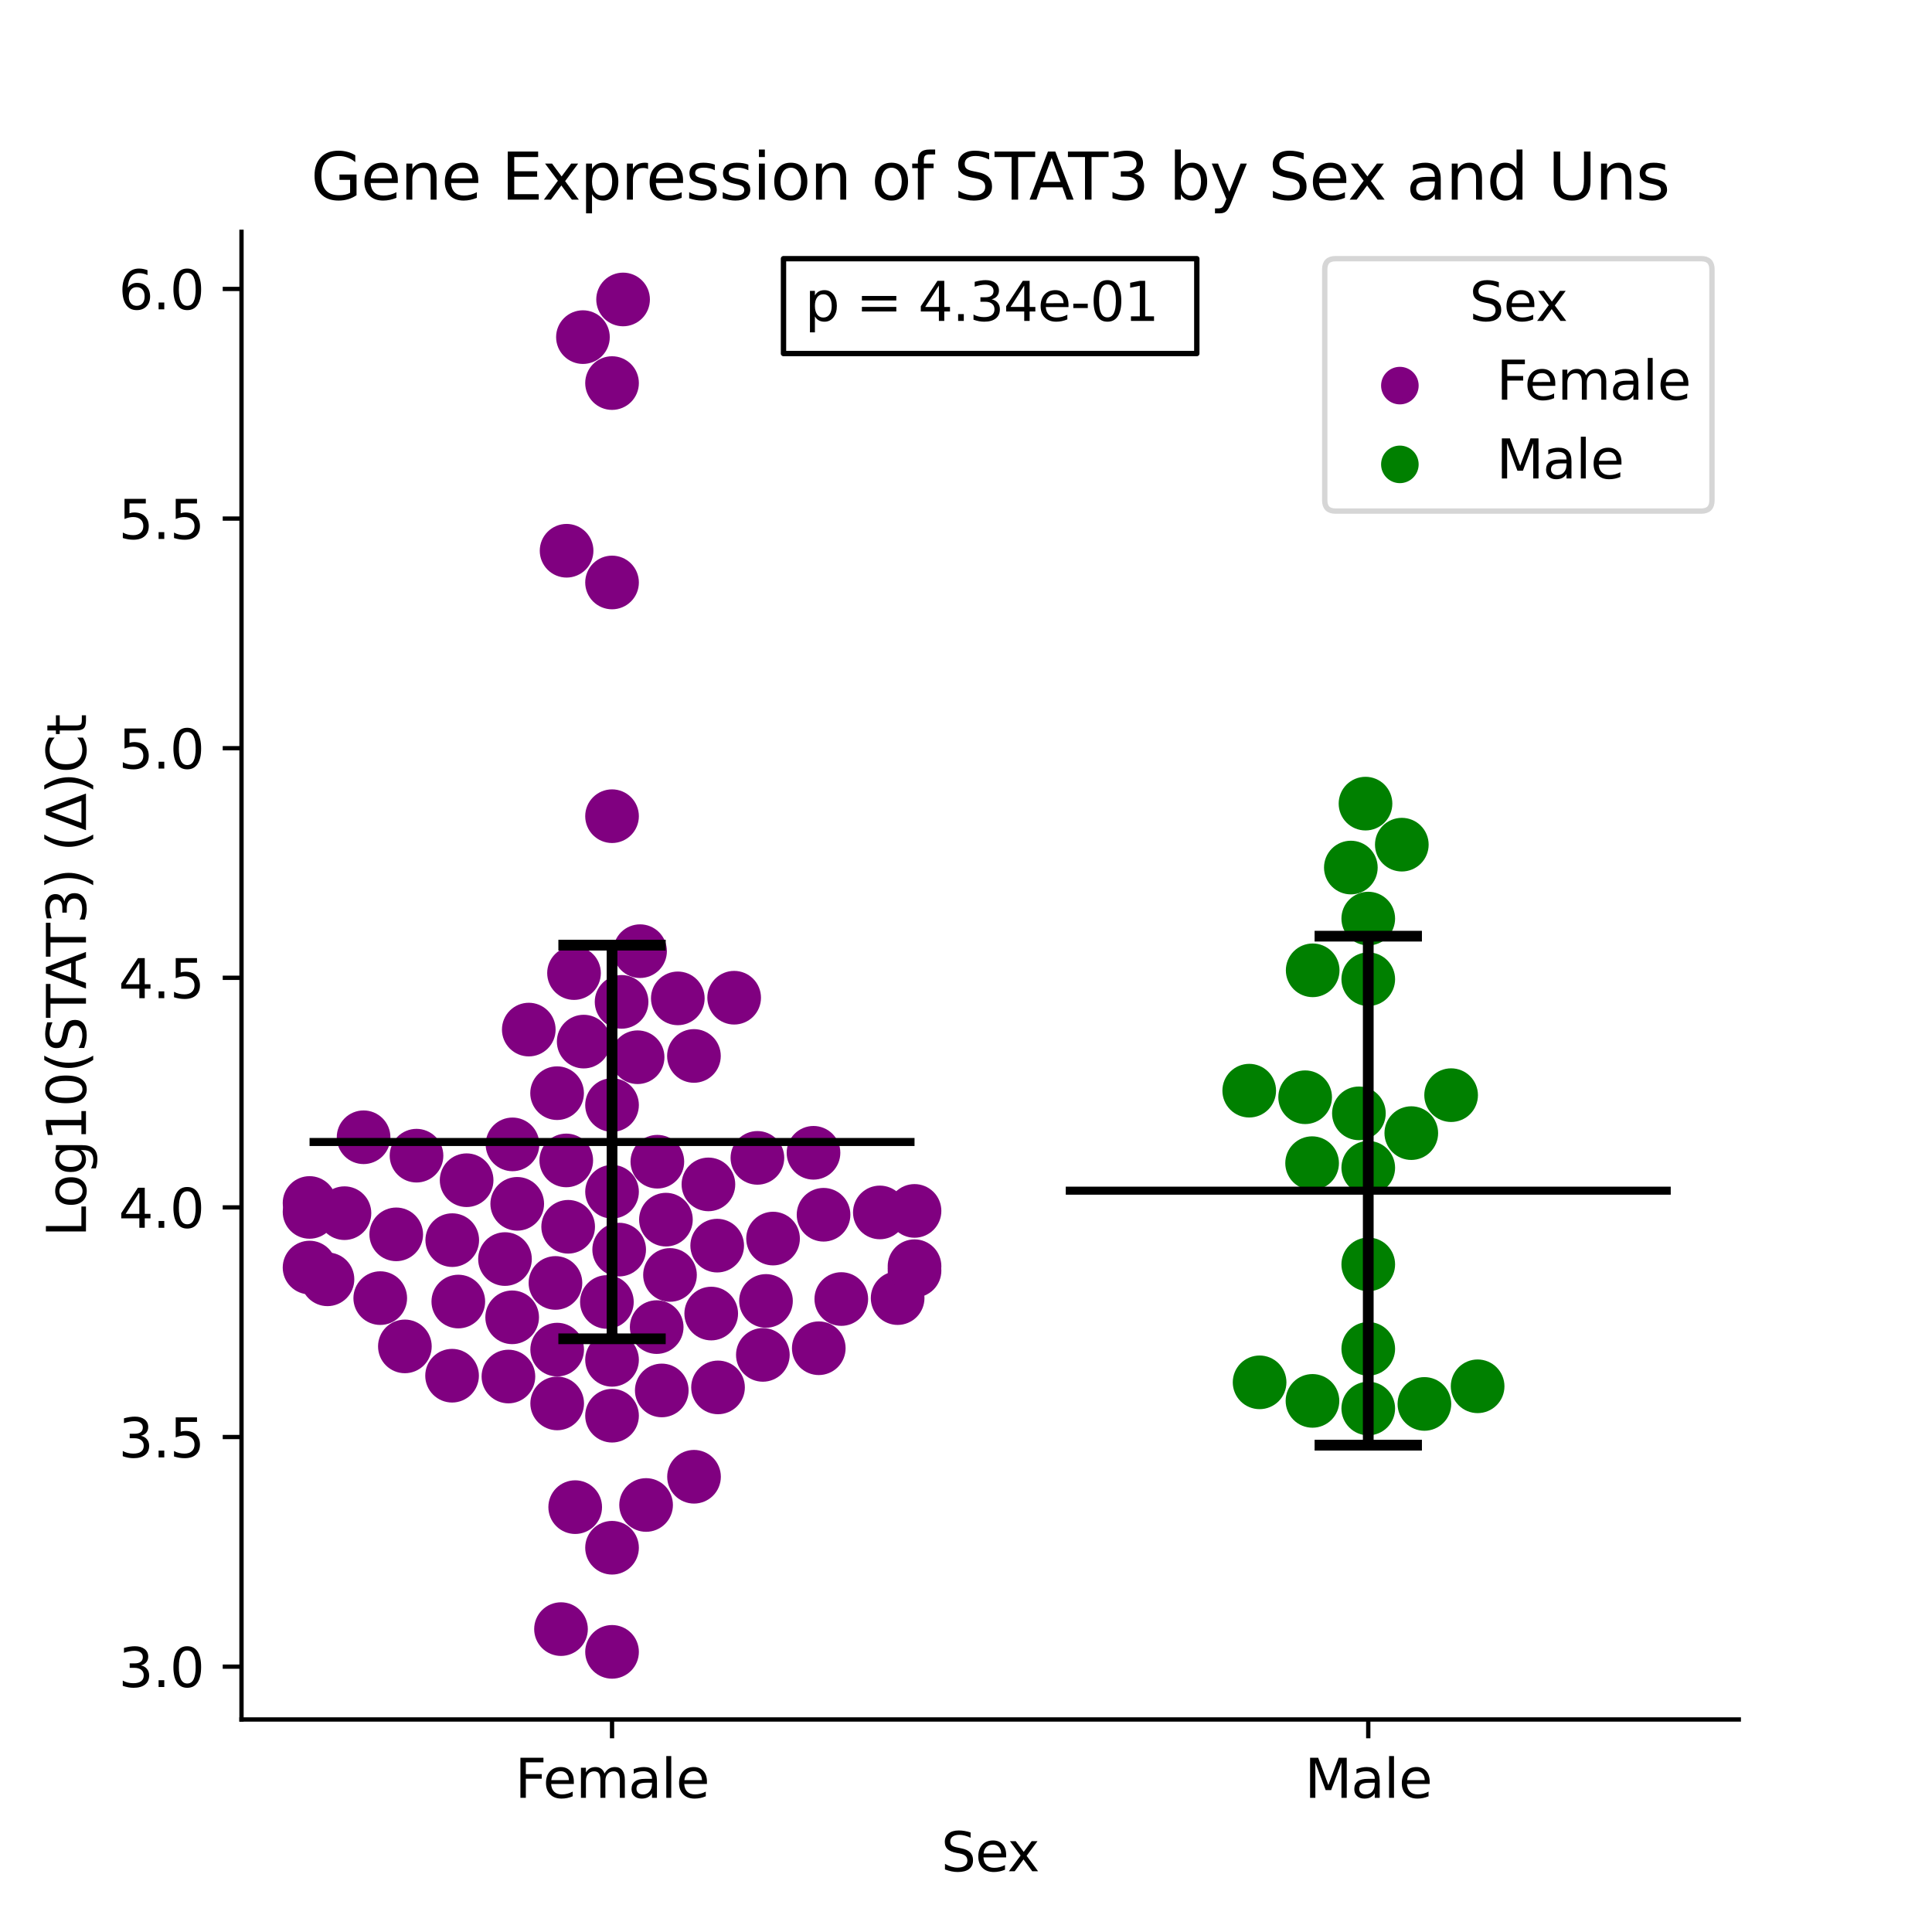 <?xml version="1.0" encoding="utf-8" standalone="no"?>
<!DOCTYPE svg PUBLIC "-//W3C//DTD SVG 1.1//EN"
  "http://www.w3.org/Graphics/SVG/1.1/DTD/svg11.dtd">
<svg xmlns:xlink="http://www.w3.org/1999/xlink" width="360pt" height="360pt" viewBox="0 0 360 360" xmlns="http://www.w3.org/2000/svg" version="1.1">
 <defs>
  <style type="text/css">*{stroke-linejoin: round; stroke-linecap: butt}</style>
 </defs>
 <g id="figure_1">
  <g id="patch_1">
   <path d="M 0 360 
L 360 360 
L 360 0 
L 0 0 
z
" style="fill: #ffffff"/>
  </g>
  <g id="axes_1">
   <g id="patch_2">
    <path d="M 45 320.4 
L 324 320.4 
L 324 43.2 
L 45 43.2 
z
" style="fill: #ffffff"/>
   </g>
   <g id="PathCollection_1">
    <defs>
     <path id="C0_0_59461ddc37" d="M 0 5 
C 1.326 5 2.598 4.473 3.536 3.536 
C 4.473 2.598 5 1.326 5 -0 
C 5 -1.326 4.473 -2.598 3.536 -3.536 
C 2.598 -4.473 1.326 -5 0 -5 
C -1.326 -5 -2.598 -4.473 -3.536 -3.536 
C -4.473 -2.598 -5 -1.326 -5 0 
C -5 1.326 -4.473 2.598 -3.536 3.536 
C -2.598 4.473 -1.326 5 0 5 
z
"/>
    </defs>
    <g clip-path="url(#pdfc7a6f255)">
     <use xlink:href="#C0_0_59461ddc37" x="104.535" y="303.562" style="fill: #800080"/>
    </g>
    <g clip-path="url(#pdfc7a6f255)">
     <use xlink:href="#C0_0_59461ddc37" x="103.5" y="239.058" style="fill: #800080"/>
    </g>
    <g clip-path="url(#pdfc7a6f255)">
     <use xlink:href="#C0_0_59461ddc37" x="115.373" y="232.845" style="fill: #800080"/>
    </g>
    <g clip-path="url(#pdfc7a6f255)">
     <use xlink:href="#C0_0_59461ddc37" x="57.682" y="224.159" style="fill: #800080"/>
    </g>
    <g clip-path="url(#pdfc7a6f255)">
     <use xlink:href="#C0_0_59461ddc37" x="114.045" y="307.8" style="fill: #800080"/>
    </g>
    <g clip-path="url(#pdfc7a6f255)">
     <use xlink:href="#C0_0_59461ddc37" x="152.566" y="251.224" style="fill: #800080"/>
    </g>
    <g clip-path="url(#pdfc7a6f255)">
     <use xlink:href="#C0_0_59461ddc37" x="124.844" y="237.568" style="fill: #800080"/>
    </g>
    <g clip-path="url(#pdfc7a6f255)">
     <use xlink:href="#C0_0_59461ddc37" x="141.131" y="215.753" style="fill: #800080"/>
    </g>
    <g clip-path="url(#pdfc7a6f255)">
     <use xlink:href="#C0_0_59461ddc37" x="114.045" y="288.399" style="fill: #800080"/>
    </g>
    <g clip-path="url(#pdfc7a6f255)">
     <use xlink:href="#C0_0_59461ddc37" x="95.435" y="245.462" style="fill: #800080"/>
    </g>
    <g clip-path="url(#pdfc7a6f255)">
     <use xlink:href="#C0_0_59461ddc37" x="163.947" y="225.919" style="fill: #800080"/>
    </g>
    <g clip-path="url(#pdfc7a6f255)">
     <use xlink:href="#C0_0_59461ddc37" x="167.261" y="241.884" style="fill: #800080"/>
    </g>
    <g clip-path="url(#pdfc7a6f255)">
     <use xlink:href="#C0_0_59461ddc37" x="129.321" y="275.172" style="fill: #800080"/>
    </g>
    <g clip-path="url(#pdfc7a6f255)">
     <use xlink:href="#C0_0_59461ddc37" x="132.003" y="220.696" style="fill: #800080"/>
    </g>
    <g clip-path="url(#pdfc7a6f255)">
     <use xlink:href="#C0_0_59461ddc37" x="57.682" y="236.191" style="fill: #800080"/>
    </g>
    <g clip-path="url(#pdfc7a6f255)">
     <use xlink:href="#C0_0_59461ddc37" x="94.737" y="256.497" style="fill: #800080"/>
    </g>
    <g clip-path="url(#pdfc7a6f255)">
     <use xlink:href="#C0_0_59461ddc37" x="105.576" y="102.625" style="fill: #800080"/>
    </g>
    <g clip-path="url(#pdfc7a6f255)">
     <use xlink:href="#C0_0_59461ddc37" x="108.622" y="62.818" style="fill: #800080"/>
    </g>
    <g clip-path="url(#pdfc7a6f255)">
     <use xlink:href="#C0_0_59461ddc37" x="75.443" y="250.881" style="fill: #800080"/>
    </g>
    <g clip-path="url(#pdfc7a6f255)">
     <use xlink:href="#C0_0_59461ddc37" x="133.639" y="232.106" style="fill: #800080"/>
    </g>
    <g clip-path="url(#pdfc7a6f255)">
     <use xlink:href="#C0_0_59461ddc37" x="113.086" y="242.605" style="fill: #800080"/>
    </g>
    <g clip-path="url(#pdfc7a6f255)">
     <use xlink:href="#C0_0_59461ddc37" x="84.238" y="256.343" style="fill: #800080"/>
    </g>
    <g clip-path="url(#pdfc7a6f255)">
     <use xlink:href="#C0_0_59461ddc37" x="67.749" y="211.912" style="fill: #800080"/>
    </g>
    <g clip-path="url(#pdfc7a6f255)">
     <use xlink:href="#C0_0_59461ddc37" x="132.525" y="244.762" style="fill: #800080"/>
    </g>
    <g clip-path="url(#pdfc7a6f255)">
     <use xlink:href="#C0_0_59461ddc37" x="122.365" y="247.285" style="fill: #800080"/>
    </g>
    <g clip-path="url(#pdfc7a6f255)">
     <use xlink:href="#C0_0_59461ddc37" x="142.147" y="252.463" style="fill: #800080"/>
    </g>
    <g clip-path="url(#pdfc7a6f255)">
     <use xlink:href="#C0_0_59461ddc37" x="95.495" y="213.238" style="fill: #800080"/>
    </g>
    <g clip-path="url(#pdfc7a6f255)">
     <use xlink:href="#C0_0_59461ddc37" x="85.399" y="242.524" style="fill: #800080"/>
    </g>
    <g clip-path="url(#pdfc7a6f255)">
     <use xlink:href="#C0_0_59461ddc37" x="116.102" y="55.8" style="fill: #800080"/>
    </g>
    <g clip-path="url(#pdfc7a6f255)">
     <use xlink:href="#C0_0_59461ddc37" x="124.086" y="227.263" style="fill: #800080"/>
    </g>
    <g clip-path="url(#pdfc7a6f255)">
     <use xlink:href="#C0_0_59461ddc37" x="114.045" y="152.086" style="fill: #800080"/>
    </g>
    <g clip-path="url(#pdfc7a6f255)">
     <use xlink:href="#C0_0_59461ddc37" x="114.045" y="108.536" style="fill: #800080"/>
    </g>
    <g clip-path="url(#pdfc7a6f255)">
     <use xlink:href="#C0_0_59461ddc37" x="170.409" y="225.636" style="fill: #800080"/>
    </g>
    <g clip-path="url(#pdfc7a6f255)">
     <use xlink:href="#C0_0_59461ddc37" x="114.045" y="263.794" style="fill: #800080"/>
    </g>
    <g clip-path="url(#pdfc7a6f255)">
     <use xlink:href="#C0_0_59461ddc37" x="84.271" y="231.082" style="fill: #800080"/>
    </g>
    <g clip-path="url(#pdfc7a6f255)">
     <use xlink:href="#C0_0_59461ddc37" x="114.045" y="71.381" style="fill: #800080"/>
    </g>
    <g clip-path="url(#pdfc7a6f255)">
     <use xlink:href="#C0_0_59461ddc37" x="105.515" y="216.229" style="fill: #800080"/>
    </g>
    <g clip-path="url(#pdfc7a6f255)">
     <use xlink:href="#C0_0_59461ddc37" x="118.809" y="196.999" style="fill: #800080"/>
    </g>
    <g clip-path="url(#pdfc7a6f255)">
     <use xlink:href="#C0_0_59461ddc37" x="120.39" y="280.431" style="fill: #800080"/>
    </g>
    <g clip-path="url(#pdfc7a6f255)">
     <use xlink:href="#C0_0_59461ddc37" x="73.832" y="230.005" style="fill: #800080"/>
    </g>
    <g clip-path="url(#pdfc7a6f255)">
     <use xlink:href="#C0_0_59461ddc37" x="156.763" y="242.057" style="fill: #800080"/>
    </g>
    <g clip-path="url(#pdfc7a6f255)">
     <use xlink:href="#C0_0_59461ddc37" x="170.409" y="236.77" style="fill: #800080"/>
    </g>
    <g clip-path="url(#pdfc7a6f255)">
     <use xlink:href="#C0_0_59461ddc37" x="61.02" y="238.381" style="fill: #800080"/>
    </g>
    <g clip-path="url(#pdfc7a6f255)">
     <use xlink:href="#C0_0_59461ddc37" x="114.045" y="222.059" style="fill: #800080"/>
    </g>
    <g clip-path="url(#pdfc7a6f255)">
     <use xlink:href="#C0_0_59461ddc37" x="70.853" y="241.887" style="fill: #800080"/>
    </g>
    <g clip-path="url(#pdfc7a6f255)">
     <use xlink:href="#C0_0_59461ddc37" x="133.794" y="258.522" style="fill: #800080"/>
    </g>
    <g clip-path="url(#pdfc7a6f255)">
     <use xlink:href="#C0_0_59461ddc37" x="105.869" y="228.593" style="fill: #800080"/>
    </g>
    <g clip-path="url(#pdfc7a6f255)">
     <use xlink:href="#C0_0_59461ddc37" x="122.487" y="216.469" style="fill: #800080"/>
    </g>
    <g clip-path="url(#pdfc7a6f255)">
     <use xlink:href="#C0_0_59461ddc37" x="94.097" y="234.608" style="fill: #800080"/>
    </g>
    <g clip-path="url(#pdfc7a6f255)">
     <use xlink:href="#C0_0_59461ddc37" x="126.3" y="186.031" style="fill: #800080"/>
    </g>
    <g clip-path="url(#pdfc7a6f255)">
     <use xlink:href="#C0_0_59461ddc37" x="153.457" y="226.351" style="fill: #800080"/>
    </g>
    <g clip-path="url(#pdfc7a6f255)">
     <use xlink:href="#C0_0_59461ddc37" x="103.806" y="203.697" style="fill: #800080"/>
    </g>
    <g clip-path="url(#pdfc7a6f255)">
     <use xlink:href="#C0_0_59461ddc37" x="151.584" y="214.808" style="fill: #800080"/>
    </g>
    <g clip-path="url(#pdfc7a6f255)">
     <use xlink:href="#C0_0_59461ddc37" x="107.18" y="280.833" style="fill: #800080"/>
    </g>
    <g clip-path="url(#pdfc7a6f255)">
     <use xlink:href="#C0_0_59461ddc37" x="136.8" y="185.91" style="fill: #800080"/>
    </g>
    <g clip-path="url(#pdfc7a6f255)">
     <use xlink:href="#C0_0_59461ddc37" x="86.949" y="219.916" style="fill: #800080"/>
    </g>
    <g clip-path="url(#pdfc7a6f255)">
     <use xlink:href="#C0_0_59461ddc37" x="108.764" y="194.087" style="fill: #800080"/>
    </g>
    <g clip-path="url(#pdfc7a6f255)">
     <use xlink:href="#C0_0_59461ddc37" x="103.823" y="261.509" style="fill: #800080"/>
    </g>
    <g clip-path="url(#pdfc7a6f255)">
     <use xlink:href="#C0_0_59461ddc37" x="77.611" y="215.344" style="fill: #800080"/>
    </g>
    <g clip-path="url(#pdfc7a6f255)">
     <use xlink:href="#C0_0_59461ddc37" x="115.823" y="186.684" style="fill: #800080"/>
    </g>
    <g clip-path="url(#pdfc7a6f255)">
     <use xlink:href="#C0_0_59461ddc37" x="114.045" y="205.911" style="fill: #800080"/>
    </g>
    <g clip-path="url(#pdfc7a6f255)">
     <use xlink:href="#C0_0_59461ddc37" x="96.378" y="224.317" style="fill: #800080"/>
    </g>
    <g clip-path="url(#pdfc7a6f255)">
     <use xlink:href="#C0_0_59461ddc37" x="57.682" y="225.822" style="fill: #800080"/>
    </g>
    <g clip-path="url(#pdfc7a6f255)">
     <use xlink:href="#C0_0_59461ddc37" x="64.184" y="226.058" style="fill: #800080"/>
    </g>
    <g clip-path="url(#pdfc7a6f255)">
     <use xlink:href="#C0_0_59461ddc37" x="119.265" y="177.237" style="fill: #800080"/>
    </g>
    <g clip-path="url(#pdfc7a6f255)">
     <use xlink:href="#C0_0_59461ddc37" x="106.961" y="181.32" style="fill: #800080"/>
    </g>
    <g clip-path="url(#pdfc7a6f255)">
     <use xlink:href="#C0_0_59461ddc37" x="123.311" y="259.089" style="fill: #800080"/>
    </g>
    <g clip-path="url(#pdfc7a6f255)">
     <use xlink:href="#C0_0_59461ddc37" x="98.531" y="191.848" style="fill: #800080"/>
    </g>
    <g clip-path="url(#pdfc7a6f255)">
     <use xlink:href="#C0_0_59461ddc37" x="114.045" y="253.386" style="fill: #800080"/>
    </g>
    <g clip-path="url(#pdfc7a6f255)">
     <use xlink:href="#C0_0_59461ddc37" x="170.409" y="235.938" style="fill: #800080"/>
    </g>
    <g clip-path="url(#pdfc7a6f255)">
     <use xlink:href="#C0_0_59461ddc37" x="129.306" y="196.762" style="fill: #800080"/>
    </g>
    <g clip-path="url(#pdfc7a6f255)">
     <use xlink:href="#C0_0_59461ddc37" x="142.731" y="242.41" style="fill: #800080"/>
    </g>
    <g clip-path="url(#pdfc7a6f255)">
     <use xlink:href="#C0_0_59461ddc37" x="103.821" y="251.481" style="fill: #800080"/>
    </g>
    <g clip-path="url(#pdfc7a6f255)">
     <use xlink:href="#C0_0_59461ddc37" x="144.048" y="230.791" style="fill: #800080"/>
    </g>
   </g>
   <g id="PathCollection_2">
    <defs>
     <path id="C1_0_3448e8308b" d="M 0 5 
C 1.326 5 2.598 4.473 3.536 3.536 
C 4.473 2.598 5 1.326 5 -0 
C 5 -1.326 4.473 -2.598 3.536 -3.536 
C 2.598 -4.473 1.326 -5 0 -5 
C -1.326 -5 -2.598 -4.473 -3.536 -3.536 
C -4.473 -2.598 -5 -1.326 -5 0 
C -5 1.326 -4.473 2.598 -3.536 3.536 
C -2.598 4.473 -1.326 5 0 5 
z
"/>
    </defs>
    <g clip-path="url(#pdfc7a6f255)">
     <use xlink:href="#C1_0_3448e8308b" x="254.955" y="251.338" style="fill: #008000"/>
    </g>
    <g clip-path="url(#pdfc7a6f255)">
     <use xlink:href="#C1_0_3448e8308b" x="270.395" y="204.067" style="fill: #008000"/>
    </g>
    <g clip-path="url(#pdfc7a6f255)">
     <use xlink:href="#C1_0_3448e8308b" x="265.416" y="261.602" style="fill: #008000"/>
    </g>
    <g clip-path="url(#pdfc7a6f255)">
     <use xlink:href="#C1_0_3448e8308b" x="254.955" y="182.463" style="fill: #008000"/>
    </g>
    <g clip-path="url(#pdfc7a6f255)">
     <use xlink:href="#C1_0_3448e8308b" x="244.561" y="261.035" style="fill: #008000"/>
    </g>
    <g clip-path="url(#pdfc7a6f255)">
     <use xlink:href="#C1_0_3448e8308b" x="262.974" y="211.141" style="fill: #008000"/>
    </g>
    <g clip-path="url(#pdfc7a6f255)">
     <use xlink:href="#C1_0_3448e8308b" x="254.955" y="262.454" style="fill: #008000"/>
    </g>
    <g clip-path="url(#pdfc7a6f255)">
     <use xlink:href="#C1_0_3448e8308b" x="275.333" y="258.317" style="fill: #008000"/>
    </g>
    <g clip-path="url(#pdfc7a6f255)">
     <use xlink:href="#C1_0_3448e8308b" x="251.711" y="161.655" style="fill: #008000"/>
    </g>
    <g clip-path="url(#pdfc7a6f255)">
     <use xlink:href="#C1_0_3448e8308b" x="261.208" y="157.391" style="fill: #008000"/>
    </g>
    <g clip-path="url(#pdfc7a6f255)">
     <use xlink:href="#C1_0_3448e8308b" x="254.955" y="217.597" style="fill: #008000"/>
    </g>
    <g clip-path="url(#pdfc7a6f255)">
     <use xlink:href="#C1_0_3448e8308b" x="232.775" y="203.231" style="fill: #008000"/>
    </g>
    <g clip-path="url(#pdfc7a6f255)">
     <use xlink:href="#C1_0_3448e8308b" x="244.6" y="180.805" style="fill: #008000"/>
    </g>
    <g clip-path="url(#pdfc7a6f255)">
     <use xlink:href="#C1_0_3448e8308b" x="254.442" y="149.744" style="fill: #008000"/>
    </g>
    <g clip-path="url(#pdfc7a6f255)">
     <use xlink:href="#C1_0_3448e8308b" x="234.708" y="257.578" style="fill: #008000"/>
    </g>
    <g clip-path="url(#pdfc7a6f255)">
     <use xlink:href="#C1_0_3448e8308b" x="244.493" y="216.739" style="fill: #008000"/>
    </g>
    <g clip-path="url(#pdfc7a6f255)">
     <use xlink:href="#C1_0_3448e8308b" x="243.196" y="204.455" style="fill: #008000"/>
    </g>
    <g clip-path="url(#pdfc7a6f255)">
     <use xlink:href="#C1_0_3448e8308b" x="254.955" y="235.601" style="fill: #008000"/>
    </g>
    <g clip-path="url(#pdfc7a6f255)">
     <use xlink:href="#C1_0_3448e8308b" x="253.212" y="207.458" style="fill: #008000"/>
    </g>
    <g clip-path="url(#pdfc7a6f255)">
     <use xlink:href="#C1_0_3448e8308b" x="254.955" y="171.166" style="fill: #008000"/>
    </g>
   </g>
   <g id="PathCollection_3"/>
   <g id="PathCollection_4"/>
   <g id="matplotlib.axis_1">
    <g id="xtick_1">
     <g id="line2d_1">
      <defs>
       <path id="m1a20fced5f" d="M 0 0 
L 0 3.5 
" style="stroke: #000000; stroke-width: 0.8"/>
      </defs>
      <g>
       <use xlink:href="#m1a20fced5f" x="114.045" y="320.4" style="stroke: #000000; stroke-width: 0.8"/>
      </g>
     </g>
     <g id="text_1">
      <!-- Female -->
      <g transform="translate(95.968 334.998) scale(0.1 -0.1)">
       <defs>
        <path id="DejaVuSans-46" d="M 628 4666 
L 3309 4666 
L 3309 4134 
L 1259 4134 
L 1259 2759 
L 3109 2759 
L 3109 2228 
L 1259 2228 
L 1259 0 
L 628 0 
L 628 4666 
z
" transform="scale(0.016)"/>
        <path id="DejaVuSans-65" d="M 3597 1894 
L 3597 1613 
L 953 1613 
Q 991 1019 1311 708 
Q 1631 397 2203 397 
Q 2534 397 2845 478 
Q 3156 559 3463 722 
L 3463 178 
Q 3153 47 2828 -22 
Q 2503 -91 2169 -91 
Q 1331 -91 842 396 
Q 353 884 353 1716 
Q 353 2575 817 3079 
Q 1281 3584 2069 3584 
Q 2775 3584 3186 3129 
Q 3597 2675 3597 1894 
z
M 3022 2063 
Q 3016 2534 2758 2815 
Q 2500 3097 2075 3097 
Q 1594 3097 1305 2825 
Q 1016 2553 972 2059 
L 3022 2063 
z
" transform="scale(0.016)"/>
        <path id="DejaVuSans-6d" d="M 3328 2828 
Q 3544 3216 3844 3400 
Q 4144 3584 4550 3584 
Q 5097 3584 5394 3201 
Q 5691 2819 5691 2113 
L 5691 0 
L 5113 0 
L 5113 2094 
Q 5113 2597 4934 2840 
Q 4756 3084 4391 3084 
Q 3944 3084 3684 2787 
Q 3425 2491 3425 1978 
L 3425 0 
L 2847 0 
L 2847 2094 
Q 2847 2600 2669 2842 
Q 2491 3084 2119 3084 
Q 1678 3084 1418 2786 
Q 1159 2488 1159 1978 
L 1159 0 
L 581 0 
L 581 3500 
L 1159 3500 
L 1159 2956 
Q 1356 3278 1631 3431 
Q 1906 3584 2284 3584 
Q 2666 3584 2933 3390 
Q 3200 3197 3328 2828 
z
" transform="scale(0.016)"/>
        <path id="DejaVuSans-61" d="M 2194 1759 
Q 1497 1759 1228 1600 
Q 959 1441 959 1056 
Q 959 750 1161 570 
Q 1363 391 1709 391 
Q 2188 391 2477 730 
Q 2766 1069 2766 1631 
L 2766 1759 
L 2194 1759 
z
M 3341 1997 
L 3341 0 
L 2766 0 
L 2766 531 
Q 2569 213 2275 61 
Q 1981 -91 1556 -91 
Q 1019 -91 701 211 
Q 384 513 384 1019 
Q 384 1609 779 1909 
Q 1175 2209 1959 2209 
L 2766 2209 
L 2766 2266 
Q 2766 2663 2505 2880 
Q 2244 3097 1772 3097 
Q 1472 3097 1187 3025 
Q 903 2953 641 2809 
L 641 3341 
Q 956 3463 1253 3523 
Q 1550 3584 1831 3584 
Q 2591 3584 2966 3190 
Q 3341 2797 3341 1997 
z
" transform="scale(0.016)"/>
        <path id="DejaVuSans-6c" d="M 603 4863 
L 1178 4863 
L 1178 0 
L 603 0 
L 603 4863 
z
" transform="scale(0.016)"/>
       </defs>
       <use xlink:href="#DejaVuSans-46"/>
       <use xlink:href="#DejaVuSans-65" x="52.02"/>
       <use xlink:href="#DejaVuSans-6d" x="113.543"/>
       <use xlink:href="#DejaVuSans-61" x="210.955"/>
       <use xlink:href="#DejaVuSans-6c" x="272.234"/>
       <use xlink:href="#DejaVuSans-65" x="300.018"/>
      </g>
     </g>
    </g>
    <g id="xtick_2">
     <g id="line2d_2">
      <g>
       <use xlink:href="#m1a20fced5f" x="254.955" y="320.4" style="stroke: #000000; stroke-width: 0.8"/>
      </g>
     </g>
     <g id="text_2">
      <!-- Male -->
      <g transform="translate(243.111 334.998) scale(0.1 -0.1)">
       <defs>
        <path id="DejaVuSans-4d" d="M 628 4666 
L 1569 4666 
L 2759 1491 
L 3956 4666 
L 4897 4666 
L 4897 0 
L 4281 0 
L 4281 4097 
L 3078 897 
L 2444 897 
L 1241 4097 
L 1241 0 
L 628 0 
L 628 4666 
z
" transform="scale(0.016)"/>
       </defs>
       <use xlink:href="#DejaVuSans-4d"/>
       <use xlink:href="#DejaVuSans-61" x="86.279"/>
       <use xlink:href="#DejaVuSans-6c" x="147.559"/>
       <use xlink:href="#DejaVuSans-65" x="175.342"/>
      </g>
     </g>
    </g>
    <g id="text_3">
     <!-- Sex -->
     <g transform="translate(175.377 348.677) scale(0.1 -0.1)">
      <defs>
       <path id="DejaVuSans-53" d="M 3425 4513 
L 3425 3897 
Q 3066 4069 2747 4153 
Q 2428 4238 2131 4238 
Q 1616 4238 1336 4038 
Q 1056 3838 1056 3469 
Q 1056 3159 1242 3001 
Q 1428 2844 1947 2747 
L 2328 2669 
Q 3034 2534 3370 2195 
Q 3706 1856 3706 1288 
Q 3706 609 3251 259 
Q 2797 -91 1919 -91 
Q 1588 -91 1214 -16 
Q 841 59 441 206 
L 441 856 
Q 825 641 1194 531 
Q 1563 422 1919 422 
Q 2459 422 2753 634 
Q 3047 847 3047 1241 
Q 3047 1584 2836 1778 
Q 2625 1972 2144 2069 
L 1759 2144 
Q 1053 2284 737 2584 
Q 422 2884 422 3419 
Q 422 4038 858 4394 
Q 1294 4750 2059 4750 
Q 2388 4750 2728 4690 
Q 3069 4631 3425 4513 
z
" transform="scale(0.016)"/>
       <path id="DejaVuSans-78" d="M 3513 3500 
L 2247 1797 
L 3578 0 
L 2900 0 
L 1881 1375 
L 863 0 
L 184 0 
L 1544 1831 
L 300 3500 
L 978 3500 
L 1906 2253 
L 2834 3500 
L 3513 3500 
z
" transform="scale(0.016)"/>
      </defs>
      <use xlink:href="#DejaVuSans-53"/>
      <use xlink:href="#DejaVuSans-65" x="63.477"/>
      <use xlink:href="#DejaVuSans-78" x="123.25"/>
     </g>
    </g>
   </g>
   <g id="matplotlib.axis_2">
    <g id="ytick_1">
     <g id="line2d_3">
      <defs>
       <path id="m911857faa5" d="M 0 0 
L -3.5 0 
" style="stroke: #000000; stroke-width: 0.8"/>
      </defs>
      <g>
       <use xlink:href="#m911857faa5" x="45" y="310.553" style="stroke: #000000; stroke-width: 0.8"/>
      </g>
     </g>
     <g id="text_4">
      <!-- 3.0 -->
      <g transform="translate(22.097 314.352) scale(0.1 -0.1)">
       <defs>
        <path id="DejaVuSans-33" d="M 2597 2516 
Q 3050 2419 3304 2112 
Q 3559 1806 3559 1356 
Q 3559 666 3084 287 
Q 2609 -91 1734 -91 
Q 1441 -91 1130 -33 
Q 819 25 488 141 
L 488 750 
Q 750 597 1062 519 
Q 1375 441 1716 441 
Q 2309 441 2620 675 
Q 2931 909 2931 1356 
Q 2931 1769 2642 2001 
Q 2353 2234 1838 2234 
L 1294 2234 
L 1294 2753 
L 1863 2753 
Q 2328 2753 2575 2939 
Q 2822 3125 2822 3475 
Q 2822 3834 2567 4026 
Q 2313 4219 1838 4219 
Q 1578 4219 1281 4162 
Q 984 4106 628 3988 
L 628 4550 
Q 988 4650 1302 4700 
Q 1616 4750 1894 4750 
Q 2613 4750 3031 4423 
Q 3450 4097 3450 3541 
Q 3450 3153 3228 2886 
Q 3006 2619 2597 2516 
z
" transform="scale(0.016)"/>
        <path id="DejaVuSans-2e" d="M 684 794 
L 1344 794 
L 1344 0 
L 684 0 
L 684 794 
z
" transform="scale(0.016)"/>
        <path id="DejaVuSans-30" d="M 2034 4250 
Q 1547 4250 1301 3770 
Q 1056 3291 1056 2328 
Q 1056 1369 1301 889 
Q 1547 409 2034 409 
Q 2525 409 2770 889 
Q 3016 1369 3016 2328 
Q 3016 3291 2770 3770 
Q 2525 4250 2034 4250 
z
M 2034 4750 
Q 2819 4750 3233 4129 
Q 3647 3509 3647 2328 
Q 3647 1150 3233 529 
Q 2819 -91 2034 -91 
Q 1250 -91 836 529 
Q 422 1150 422 2328 
Q 422 3509 836 4129 
Q 1250 4750 2034 4750 
z
" transform="scale(0.016)"/>
       </defs>
       <use xlink:href="#DejaVuSans-33"/>
       <use xlink:href="#DejaVuSans-2e" x="63.623"/>
       <use xlink:href="#DejaVuSans-30" x="95.41"/>
      </g>
     </g>
    </g>
    <g id="ytick_2">
     <g id="line2d_4">
      <g>
       <use xlink:href="#m911857faa5" x="45" y="267.768" style="stroke: #000000; stroke-width: 0.8"/>
      </g>
     </g>
     <g id="text_5">
      <!-- 3.5 -->
      <g transform="translate(22.097 271.567) scale(0.1 -0.1)">
       <defs>
        <path id="DejaVuSans-35" d="M 691 4666 
L 3169 4666 
L 3169 4134 
L 1269 4134 
L 1269 2991 
Q 1406 3038 1543 3061 
Q 1681 3084 1819 3084 
Q 2600 3084 3056 2656 
Q 3513 2228 3513 1497 
Q 3513 744 3044 326 
Q 2575 -91 1722 -91 
Q 1428 -91 1123 -41 
Q 819 9 494 109 
L 494 744 
Q 775 591 1075 516 
Q 1375 441 1709 441 
Q 2250 441 2565 725 
Q 2881 1009 2881 1497 
Q 2881 1984 2565 2268 
Q 2250 2553 1709 2553 
Q 1456 2553 1204 2497 
Q 953 2441 691 2322 
L 691 4666 
z
" transform="scale(0.016)"/>
       </defs>
       <use xlink:href="#DejaVuSans-33"/>
       <use xlink:href="#DejaVuSans-2e" x="63.623"/>
       <use xlink:href="#DejaVuSans-35" x="95.41"/>
      </g>
     </g>
    </g>
    <g id="ytick_3">
     <g id="line2d_5">
      <g>
       <use xlink:href="#m911857faa5" x="45" y="224.983" style="stroke: #000000; stroke-width: 0.8"/>
      </g>
     </g>
     <g id="text_6">
      <!-- 4.0 -->
      <g transform="translate(22.097 228.782) scale(0.1 -0.1)">
       <defs>
        <path id="DejaVuSans-34" d="M 2419 4116 
L 825 1625 
L 2419 1625 
L 2419 4116 
z
M 2253 4666 
L 3047 4666 
L 3047 1625 
L 3713 1625 
L 3713 1100 
L 3047 1100 
L 3047 0 
L 2419 0 
L 2419 1100 
L 313 1100 
L 313 1709 
L 2253 4666 
z
" transform="scale(0.016)"/>
       </defs>
       <use xlink:href="#DejaVuSans-34"/>
       <use xlink:href="#DejaVuSans-2e" x="63.623"/>
       <use xlink:href="#DejaVuSans-30" x="95.41"/>
      </g>
     </g>
    </g>
    <g id="ytick_4">
     <g id="line2d_6">
      <g>
       <use xlink:href="#m911857faa5" x="45" y="182.198" style="stroke: #000000; stroke-width: 0.8"/>
      </g>
     </g>
     <g id="text_7">
      <!-- 4.5 -->
      <g transform="translate(22.097 185.997) scale(0.1 -0.1)">
       <use xlink:href="#DejaVuSans-34"/>
       <use xlink:href="#DejaVuSans-2e" x="63.623"/>
       <use xlink:href="#DejaVuSans-35" x="95.41"/>
      </g>
     </g>
    </g>
    <g id="ytick_5">
     <g id="line2d_7">
      <g>
       <use xlink:href="#m911857faa5" x="45" y="139.413" style="stroke: #000000; stroke-width: 0.8"/>
      </g>
     </g>
     <g id="text_8">
      <!-- 5.0 -->
      <g transform="translate(22.097 143.212) scale(0.1 -0.1)">
       <use xlink:href="#DejaVuSans-35"/>
       <use xlink:href="#DejaVuSans-2e" x="63.623"/>
       <use xlink:href="#DejaVuSans-30" x="95.41"/>
      </g>
     </g>
    </g>
    <g id="ytick_6">
     <g id="line2d_8">
      <g>
       <use xlink:href="#m911857faa5" x="45" y="96.628" style="stroke: #000000; stroke-width: 0.8"/>
      </g>
     </g>
     <g id="text_9">
      <!-- 5.5 -->
      <g transform="translate(22.097 100.427) scale(0.1 -0.1)">
       <use xlink:href="#DejaVuSans-35"/>
       <use xlink:href="#DejaVuSans-2e" x="63.623"/>
       <use xlink:href="#DejaVuSans-35" x="95.41"/>
      </g>
     </g>
    </g>
    <g id="ytick_7">
     <g id="line2d_9">
      <g>
       <use xlink:href="#m911857faa5" x="45" y="53.843" style="stroke: #000000; stroke-width: 0.8"/>
      </g>
     </g>
     <g id="text_10">
      <!-- 6.0 -->
      <g transform="translate(22.097 57.642) scale(0.1 -0.1)">
       <defs>
        <path id="DejaVuSans-36" d="M 2113 2584 
Q 1688 2584 1439 2293 
Q 1191 2003 1191 1497 
Q 1191 994 1439 701 
Q 1688 409 2113 409 
Q 2538 409 2786 701 
Q 3034 994 3034 1497 
Q 3034 2003 2786 2293 
Q 2538 2584 2113 2584 
z
M 3366 4563 
L 3366 3988 
Q 3128 4100 2886 4159 
Q 2644 4219 2406 4219 
Q 1781 4219 1451 3797 
Q 1122 3375 1075 2522 
Q 1259 2794 1537 2939 
Q 1816 3084 2150 3084 
Q 2853 3084 3261 2657 
Q 3669 2231 3669 1497 
Q 3669 778 3244 343 
Q 2819 -91 2113 -91 
Q 1303 -91 875 529 
Q 447 1150 447 2328 
Q 447 3434 972 4092 
Q 1497 4750 2381 4750 
Q 2619 4750 2861 4703 
Q 3103 4656 3366 4563 
z
" transform="scale(0.016)"/>
       </defs>
       <use xlink:href="#DejaVuSans-36"/>
       <use xlink:href="#DejaVuSans-2e" x="63.623"/>
       <use xlink:href="#DejaVuSans-30" x="95.41"/>
      </g>
     </g>
    </g>
    <g id="text_11">
     <!-- Log10(STAT3) (Δ)Ct -->
     <g transform="translate(16.017 230.467) rotate(-90) scale(0.1 -0.1)">
      <defs>
       <path id="DejaVuSans-4c" d="M 628 4666 
L 1259 4666 
L 1259 531 
L 3531 531 
L 3531 0 
L 628 0 
L 628 4666 
z
" transform="scale(0.016)"/>
       <path id="DejaVuSans-6f" d="M 1959 3097 
Q 1497 3097 1228 2736 
Q 959 2375 959 1747 
Q 959 1119 1226 758 
Q 1494 397 1959 397 
Q 2419 397 2687 759 
Q 2956 1122 2956 1747 
Q 2956 2369 2687 2733 
Q 2419 3097 1959 3097 
z
M 1959 3584 
Q 2709 3584 3137 3096 
Q 3566 2609 3566 1747 
Q 3566 888 3137 398 
Q 2709 -91 1959 -91 
Q 1206 -91 779 398 
Q 353 888 353 1747 
Q 353 2609 779 3096 
Q 1206 3584 1959 3584 
z
" transform="scale(0.016)"/>
       <path id="DejaVuSans-67" d="M 2906 1791 
Q 2906 2416 2648 2759 
Q 2391 3103 1925 3103 
Q 1463 3103 1205 2759 
Q 947 2416 947 1791 
Q 947 1169 1205 825 
Q 1463 481 1925 481 
Q 2391 481 2648 825 
Q 2906 1169 2906 1791 
z
M 3481 434 
Q 3481 -459 3084 -895 
Q 2688 -1331 1869 -1331 
Q 1566 -1331 1297 -1286 
Q 1028 -1241 775 -1147 
L 775 -588 
Q 1028 -725 1275 -790 
Q 1522 -856 1778 -856 
Q 2344 -856 2625 -561 
Q 2906 -266 2906 331 
L 2906 616 
Q 2728 306 2450 153 
Q 2172 0 1784 0 
Q 1141 0 747 490 
Q 353 981 353 1791 
Q 353 2603 747 3093 
Q 1141 3584 1784 3584 
Q 2172 3584 2450 3431 
Q 2728 3278 2906 2969 
L 2906 3500 
L 3481 3500 
L 3481 434 
z
" transform="scale(0.016)"/>
       <path id="DejaVuSans-31" d="M 794 531 
L 1825 531 
L 1825 4091 
L 703 3866 
L 703 4441 
L 1819 4666 
L 2450 4666 
L 2450 531 
L 3481 531 
L 3481 0 
L 794 0 
L 794 531 
z
" transform="scale(0.016)"/>
       <path id="DejaVuSans-28" d="M 1984 4856 
Q 1566 4138 1362 3434 
Q 1159 2731 1159 2009 
Q 1159 1288 1364 580 
Q 1569 -128 1984 -844 
L 1484 -844 
Q 1016 -109 783 600 
Q 550 1309 550 2009 
Q 550 2706 781 3412 
Q 1013 4119 1484 4856 
L 1984 4856 
z
" transform="scale(0.016)"/>
       <path id="DejaVuSans-54" d="M -19 4666 
L 3928 4666 
L 3928 4134 
L 2272 4134 
L 2272 0 
L 1638 0 
L 1638 4134 
L -19 4134 
L -19 4666 
z
" transform="scale(0.016)"/>
       <path id="DejaVuSans-41" d="M 2188 4044 
L 1331 1722 
L 3047 1722 
L 2188 4044 
z
M 1831 4666 
L 2547 4666 
L 4325 0 
L 3669 0 
L 3244 1197 
L 1141 1197 
L 716 0 
L 50 0 
L 1831 4666 
z
" transform="scale(0.016)"/>
       <path id="DejaVuSans-29" d="M 513 4856 
L 1013 4856 
Q 1481 4119 1714 3412 
Q 1947 2706 1947 2009 
Q 1947 1309 1714 600 
Q 1481 -109 1013 -844 
L 513 -844 
Q 928 -128 1133 580 
Q 1338 1288 1338 2009 
Q 1338 2731 1133 3434 
Q 928 4138 513 4856 
z
" transform="scale(0.016)"/>
       <path id="DejaVuSans-20" transform="scale(0.016)"/>
       <path id="DejaVuSans-394" d="M 2188 4044 
L 906 525 
L 3472 525 
L 2188 4044 
z
M 50 0 
L 1831 4666 
L 2547 4666 
L 4325 0 
L 50 0 
z
" transform="scale(0.016)"/>
       <path id="DejaVuSans-43" d="M 4122 4306 
L 4122 3641 
Q 3803 3938 3442 4084 
Q 3081 4231 2675 4231 
Q 1875 4231 1450 3742 
Q 1025 3253 1025 2328 
Q 1025 1406 1450 917 
Q 1875 428 2675 428 
Q 3081 428 3442 575 
Q 3803 722 4122 1019 
L 4122 359 
Q 3791 134 3420 21 
Q 3050 -91 2638 -91 
Q 1578 -91 968 557 
Q 359 1206 359 2328 
Q 359 3453 968 4101 
Q 1578 4750 2638 4750 
Q 3056 4750 3426 4639 
Q 3797 4528 4122 4306 
z
" transform="scale(0.016)"/>
       <path id="DejaVuSans-74" d="M 1172 4494 
L 1172 3500 
L 2356 3500 
L 2356 3053 
L 1172 3053 
L 1172 1153 
Q 1172 725 1289 603 
Q 1406 481 1766 481 
L 2356 481 
L 2356 0 
L 1766 0 
Q 1100 0 847 248 
Q 594 497 594 1153 
L 594 3053 
L 172 3053 
L 172 3500 
L 594 3500 
L 594 4494 
L 1172 4494 
z
" transform="scale(0.016)"/>
      </defs>
      <use xlink:href="#DejaVuSans-4c"/>
      <use xlink:href="#DejaVuSans-6f" x="53.963"/>
      <use xlink:href="#DejaVuSans-67" x="115.145"/>
      <use xlink:href="#DejaVuSans-31" x="178.621"/>
      <use xlink:href="#DejaVuSans-30" x="242.244"/>
      <use xlink:href="#DejaVuSans-28" x="305.867"/>
      <use xlink:href="#DejaVuSans-53" x="344.881"/>
      <use xlink:href="#DejaVuSans-54" x="408.357"/>
      <use xlink:href="#DejaVuSans-41" x="461.691"/>
      <use xlink:href="#DejaVuSans-54" x="522.35"/>
      <use xlink:href="#DejaVuSans-33" x="583.434"/>
      <use xlink:href="#DejaVuSans-29" x="647.057"/>
      <use xlink:href="#DejaVuSans-20" x="686.07"/>
      <use xlink:href="#DejaVuSans-28" x="717.857"/>
      <use xlink:href="#DejaVuSans-394" x="756.871"/>
      <use xlink:href="#DejaVuSans-29" x="825.279"/>
      <use xlink:href="#DejaVuSans-43" x="864.293"/>
      <use xlink:href="#DejaVuSans-74" x="934.117"/>
     </g>
    </g>
   </g>
   <g id="LineCollection_1">
    <path d="M 114.045 249.468 
L 114.045 176.116 
" clip-path="url(#pdfc7a6f255)" style="fill: none; stroke: #000000; stroke-width: 2"/>
   </g>
   <g id="line2d_10">
    <defs>
     <path id="m131a971827" d="M 10 0 
L -10 -0 
" style="stroke: #000000; stroke-width: 2"/>
    </defs>
    <g clip-path="url(#pdfc7a6f255)">
     <use xlink:href="#m131a971827" x="114.045" y="249.468" style="stroke: #000000; stroke-width: 2"/>
    </g>
   </g>
   <g id="line2d_11">
    <g clip-path="url(#pdfc7a6f255)">
     <use xlink:href="#m131a971827" x="114.045" y="176.116" style="stroke: #000000; stroke-width: 2"/>
    </g>
   </g>
   <g id="LineCollection_2">
    <path d="M 254.955 269.285 
L 254.955 174.442 
" clip-path="url(#pdfc7a6f255)" style="fill: none; stroke: #000000; stroke-width: 2"/>
   </g>
   <g id="line2d_12">
    <g clip-path="url(#pdfc7a6f255)">
     <use xlink:href="#m131a971827" x="254.955" y="269.285" style="stroke: #000000; stroke-width: 2"/>
    </g>
   </g>
   <g id="line2d_13">
    <g clip-path="url(#pdfc7a6f255)">
     <use xlink:href="#m131a971827" x="254.955" y="174.442" style="stroke: #000000; stroke-width: 2"/>
    </g>
   </g>
   <g id="LineCollection_3">
    <path d="M 57.682 212.792 
L 170.409 212.792 
" clip-path="url(#pdfc7a6f255)" style="fill: none; stroke: #000000; stroke-width: 1.5"/>
   </g>
   <g id="LineCollection_4">
    <path d="M 198.591 221.863 
L 311.318 221.863 
" clip-path="url(#pdfc7a6f255)" style="fill: none; stroke: #000000; stroke-width: 1.5"/>
   </g>
   <g id="patch_3">
    <path d="M 45 320.4 
L 45 43.2 
" style="fill: none; stroke: #000000; stroke-width: 0.8; stroke-linejoin: miter; stroke-linecap: square"/>
   </g>
   <g id="patch_4">
    <path d="M 45 320.4 
L 324 320.4 
" style="fill: none; stroke: #000000; stroke-width: 0.8; stroke-linejoin: miter; stroke-linecap: square"/>
   </g>
   <g id="text_12">
    <!-- Gene Expression of STAT3 by Sex and Uns -->
    <g transform="translate(57.921 37.2) scale(0.12 -0.12)">
     <defs>
      <path id="DejaVuSans-47" d="M 3809 666 
L 3809 1919 
L 2778 1919 
L 2778 2438 
L 4434 2438 
L 4434 434 
Q 4069 175 3628 42 
Q 3188 -91 2688 -91 
Q 1594 -91 976 548 
Q 359 1188 359 2328 
Q 359 3472 976 4111 
Q 1594 4750 2688 4750 
Q 3144 4750 3555 4637 
Q 3966 4525 4313 4306 
L 4313 3634 
Q 3963 3931 3569 4081 
Q 3175 4231 2741 4231 
Q 1884 4231 1454 3753 
Q 1025 3275 1025 2328 
Q 1025 1384 1454 906 
Q 1884 428 2741 428 
Q 3075 428 3337 486 
Q 3600 544 3809 666 
z
" transform="scale(0.016)"/>
      <path id="DejaVuSans-6e" d="M 3513 2113 
L 3513 0 
L 2938 0 
L 2938 2094 
Q 2938 2591 2744 2837 
Q 2550 3084 2163 3084 
Q 1697 3084 1428 2787 
Q 1159 2491 1159 1978 
L 1159 0 
L 581 0 
L 581 3500 
L 1159 3500 
L 1159 2956 
Q 1366 3272 1645 3428 
Q 1925 3584 2291 3584 
Q 2894 3584 3203 3211 
Q 3513 2838 3513 2113 
z
" transform="scale(0.016)"/>
      <path id="DejaVuSans-45" d="M 628 4666 
L 3578 4666 
L 3578 4134 
L 1259 4134 
L 1259 2753 
L 3481 2753 
L 3481 2222 
L 1259 2222 
L 1259 531 
L 3634 531 
L 3634 0 
L 628 0 
L 628 4666 
z
" transform="scale(0.016)"/>
      <path id="DejaVuSans-70" d="M 1159 525 
L 1159 -1331 
L 581 -1331 
L 581 3500 
L 1159 3500 
L 1159 2969 
Q 1341 3281 1617 3432 
Q 1894 3584 2278 3584 
Q 2916 3584 3314 3078 
Q 3713 2572 3713 1747 
Q 3713 922 3314 415 
Q 2916 -91 2278 -91 
Q 1894 -91 1617 61 
Q 1341 213 1159 525 
z
M 3116 1747 
Q 3116 2381 2855 2742 
Q 2594 3103 2138 3103 
Q 1681 3103 1420 2742 
Q 1159 2381 1159 1747 
Q 1159 1113 1420 752 
Q 1681 391 2138 391 
Q 2594 391 2855 752 
Q 3116 1113 3116 1747 
z
" transform="scale(0.016)"/>
      <path id="DejaVuSans-72" d="M 2631 2963 
Q 2534 3019 2420 3045 
Q 2306 3072 2169 3072 
Q 1681 3072 1420 2755 
Q 1159 2438 1159 1844 
L 1159 0 
L 581 0 
L 581 3500 
L 1159 3500 
L 1159 2956 
Q 1341 3275 1631 3429 
Q 1922 3584 2338 3584 
Q 2397 3584 2469 3576 
Q 2541 3569 2628 3553 
L 2631 2963 
z
" transform="scale(0.016)"/>
      <path id="DejaVuSans-73" d="M 2834 3397 
L 2834 2853 
Q 2591 2978 2328 3040 
Q 2066 3103 1784 3103 
Q 1356 3103 1142 2972 
Q 928 2841 928 2578 
Q 928 2378 1081 2264 
Q 1234 2150 1697 2047 
L 1894 2003 
Q 2506 1872 2764 1633 
Q 3022 1394 3022 966 
Q 3022 478 2636 193 
Q 2250 -91 1575 -91 
Q 1294 -91 989 -36 
Q 684 19 347 128 
L 347 722 
Q 666 556 975 473 
Q 1284 391 1588 391 
Q 1994 391 2212 530 
Q 2431 669 2431 922 
Q 2431 1156 2273 1281 
Q 2116 1406 1581 1522 
L 1381 1569 
Q 847 1681 609 1914 
Q 372 2147 372 2553 
Q 372 3047 722 3315 
Q 1072 3584 1716 3584 
Q 2034 3584 2315 3537 
Q 2597 3491 2834 3397 
z
" transform="scale(0.016)"/>
      <path id="DejaVuSans-69" d="M 603 3500 
L 1178 3500 
L 1178 0 
L 603 0 
L 603 3500 
z
M 603 4863 
L 1178 4863 
L 1178 4134 
L 603 4134 
L 603 4863 
z
" transform="scale(0.016)"/>
      <path id="DejaVuSans-66" d="M 2375 4863 
L 2375 4384 
L 1825 4384 
Q 1516 4384 1395 4259 
Q 1275 4134 1275 3809 
L 1275 3500 
L 2222 3500 
L 2222 3053 
L 1275 3053 
L 1275 0 
L 697 0 
L 697 3053 
L 147 3053 
L 147 3500 
L 697 3500 
L 697 3744 
Q 697 4328 969 4595 
Q 1241 4863 1831 4863 
L 2375 4863 
z
" transform="scale(0.016)"/>
      <path id="DejaVuSans-62" d="M 3116 1747 
Q 3116 2381 2855 2742 
Q 2594 3103 2138 3103 
Q 1681 3103 1420 2742 
Q 1159 2381 1159 1747 
Q 1159 1113 1420 752 
Q 1681 391 2138 391 
Q 2594 391 2855 752 
Q 3116 1113 3116 1747 
z
M 1159 2969 
Q 1341 3281 1617 3432 
Q 1894 3584 2278 3584 
Q 2916 3584 3314 3078 
Q 3713 2572 3713 1747 
Q 3713 922 3314 415 
Q 2916 -91 2278 -91 
Q 1894 -91 1617 61 
Q 1341 213 1159 525 
L 1159 0 
L 581 0 
L 581 4863 
L 1159 4863 
L 1159 2969 
z
" transform="scale(0.016)"/>
      <path id="DejaVuSans-79" d="M 2059 -325 
Q 1816 -950 1584 -1140 
Q 1353 -1331 966 -1331 
L 506 -1331 
L 506 -850 
L 844 -850 
Q 1081 -850 1212 -737 
Q 1344 -625 1503 -206 
L 1606 56 
L 191 3500 
L 800 3500 
L 1894 763 
L 2988 3500 
L 3597 3500 
L 2059 -325 
z
" transform="scale(0.016)"/>
      <path id="DejaVuSans-64" d="M 2906 2969 
L 2906 4863 
L 3481 4863 
L 3481 0 
L 2906 0 
L 2906 525 
Q 2725 213 2448 61 
Q 2172 -91 1784 -91 
Q 1150 -91 751 415 
Q 353 922 353 1747 
Q 353 2572 751 3078 
Q 1150 3584 1784 3584 
Q 2172 3584 2448 3432 
Q 2725 3281 2906 2969 
z
M 947 1747 
Q 947 1113 1208 752 
Q 1469 391 1925 391 
Q 2381 391 2643 752 
Q 2906 1113 2906 1747 
Q 2906 2381 2643 2742 
Q 2381 3103 1925 3103 
Q 1469 3103 1208 2742 
Q 947 2381 947 1747 
z
" transform="scale(0.016)"/>
      <path id="DejaVuSans-55" d="M 556 4666 
L 1191 4666 
L 1191 1831 
Q 1191 1081 1462 751 
Q 1734 422 2344 422 
Q 2950 422 3222 751 
Q 3494 1081 3494 1831 
L 3494 4666 
L 4128 4666 
L 4128 1753 
Q 4128 841 3676 375 
Q 3225 -91 2344 -91 
Q 1459 -91 1007 375 
Q 556 841 556 1753 
L 556 4666 
z
" transform="scale(0.016)"/>
     </defs>
     <use xlink:href="#DejaVuSans-47"/>
     <use xlink:href="#DejaVuSans-65" x="77.49"/>
     <use xlink:href="#DejaVuSans-6e" x="139.014"/>
     <use xlink:href="#DejaVuSans-65" x="202.393"/>
     <use xlink:href="#DejaVuSans-20" x="263.916"/>
     <use xlink:href="#DejaVuSans-45" x="295.703"/>
     <use xlink:href="#DejaVuSans-78" x="358.887"/>
     <use xlink:href="#DejaVuSans-70" x="418.066"/>
     <use xlink:href="#DejaVuSans-72" x="481.543"/>
     <use xlink:href="#DejaVuSans-65" x="520.406"/>
     <use xlink:href="#DejaVuSans-73" x="581.93"/>
     <use xlink:href="#DejaVuSans-73" x="634.029"/>
     <use xlink:href="#DejaVuSans-69" x="686.129"/>
     <use xlink:href="#DejaVuSans-6f" x="713.912"/>
     <use xlink:href="#DejaVuSans-6e" x="775.094"/>
     <use xlink:href="#DejaVuSans-20" x="838.473"/>
     <use xlink:href="#DejaVuSans-6f" x="870.26"/>
     <use xlink:href="#DejaVuSans-66" x="931.441"/>
     <use xlink:href="#DejaVuSans-20" x="966.646"/>
     <use xlink:href="#DejaVuSans-53" x="998.434"/>
     <use xlink:href="#DejaVuSans-54" x="1061.91"/>
     <use xlink:href="#DejaVuSans-41" x="1115.244"/>
     <use xlink:href="#DejaVuSans-54" x="1175.902"/>
     <use xlink:href="#DejaVuSans-33" x="1236.986"/>
     <use xlink:href="#DejaVuSans-20" x="1300.609"/>
     <use xlink:href="#DejaVuSans-62" x="1332.396"/>
     <use xlink:href="#DejaVuSans-79" x="1395.873"/>
     <use xlink:href="#DejaVuSans-20" x="1455.053"/>
     <use xlink:href="#DejaVuSans-53" x="1486.84"/>
     <use xlink:href="#DejaVuSans-65" x="1550.316"/>
     <use xlink:href="#DejaVuSans-78" x="1610.09"/>
     <use xlink:href="#DejaVuSans-20" x="1669.27"/>
     <use xlink:href="#DejaVuSans-61" x="1701.057"/>
     <use xlink:href="#DejaVuSans-6e" x="1762.336"/>
     <use xlink:href="#DejaVuSans-64" x="1825.715"/>
     <use xlink:href="#DejaVuSans-20" x="1889.191"/>
     <use xlink:href="#DejaVuSans-55" x="1920.979"/>
     <use xlink:href="#DejaVuSans-6e" x="1994.172"/>
     <use xlink:href="#DejaVuSans-73" x="2057.551"/>
    </g>
   </g>
   <g id="patch_5">
    <path d="M 145.993 65.878 
L 223.007 65.878 
L 223.007 48.2 
L 145.993 48.2 
z
" style="fill: #ffffff; stroke: #000000; stroke-linejoin: miter"/>
   </g>
   <g id="text_13">
    <!-- p = 4.34e-01  -->
    <g transform="translate(149.993 59.798) scale(0.1 -0.1)">
     <defs>
      <path id="DejaVuSans-3d" d="M 678 2906 
L 4684 2906 
L 4684 2381 
L 678 2381 
L 678 2906 
z
M 678 1631 
L 4684 1631 
L 4684 1100 
L 678 1100 
L 678 1631 
z
" transform="scale(0.016)"/>
      <path id="DejaVuSans-2d" d="M 313 2009 
L 1997 2009 
L 1997 1497 
L 313 1497 
L 313 2009 
z
" transform="scale(0.016)"/>
     </defs>
     <use xlink:href="#DejaVuSans-70"/>
     <use xlink:href="#DejaVuSans-20" x="63.477"/>
     <use xlink:href="#DejaVuSans-3d" x="95.264"/>
     <use xlink:href="#DejaVuSans-20" x="179.053"/>
     <use xlink:href="#DejaVuSans-34" x="210.84"/>
     <use xlink:href="#DejaVuSans-2e" x="274.463"/>
     <use xlink:href="#DejaVuSans-33" x="306.25"/>
     <use xlink:href="#DejaVuSans-34" x="369.873"/>
     <use xlink:href="#DejaVuSans-65" x="433.496"/>
     <use xlink:href="#DejaVuSans-2d" x="495.02"/>
     <use xlink:href="#DejaVuSans-30" x="531.104"/>
     <use xlink:href="#DejaVuSans-31" x="594.727"/>
     <use xlink:href="#DejaVuSans-20" x="658.35"/>
    </g>
   </g>
   <g id="legend_1">
    <g id="patch_6">
     <path d="M 248.845 95.234 
L 317 95.234 
Q 319 95.234 319 93.234 
L 319 50.2 
Q 319 48.2 317 48.2 
L 248.845 48.2 
Q 246.845 48.2 246.845 50.2 
L 246.845 93.234 
Q 246.845 95.234 248.845 95.234 
z
" style="fill: #ffffff; opacity: 0.8; stroke: #cccccc; stroke-linejoin: miter"/>
    </g>
    <g id="text_14">
     <!-- Sex -->
     <g transform="translate(273.8 59.798) scale(0.1 -0.1)">
      <use xlink:href="#DejaVuSans-53"/>
      <use xlink:href="#DejaVuSans-65" x="63.477"/>
      <use xlink:href="#DejaVuSans-78" x="123.25"/>
     </g>
    </g>
    <g id="PathCollection_5">
     <defs>
      <path id="m0efc55fe4d" d="M 0 3 
C 0.796 3 1.559 2.684 2.121 2.121 
C 2.684 1.559 3 0.796 3 0 
C 3 -0.796 2.684 -1.559 2.121 -2.121 
C 1.559 -2.684 0.796 -3 0 -3 
C -0.796 -3 -1.559 -2.684 -2.121 -2.121 
C -2.684 -1.559 -3 -0.796 -3 0 
C -3 0.796 -2.684 1.559 -2.121 2.121 
C -1.559 2.684 -0.796 3 0 3 
z
" style="stroke: #800080"/>
     </defs>
     <g>
      <use xlink:href="#m0efc55fe4d" x="260.845" y="71.852" style="fill: #800080; stroke: #800080"/>
     </g>
    </g>
    <g id="text_15">
     <!-- Female -->
     <g transform="translate(278.845 74.477) scale(0.1 -0.1)">
      <use xlink:href="#DejaVuSans-46"/>
      <use xlink:href="#DejaVuSans-65" x="52.02"/>
      <use xlink:href="#DejaVuSans-6d" x="113.543"/>
      <use xlink:href="#DejaVuSans-61" x="210.955"/>
      <use xlink:href="#DejaVuSans-6c" x="272.234"/>
      <use xlink:href="#DejaVuSans-65" x="300.018"/>
     </g>
    </g>
    <g id="PathCollection_6">
     <defs>
      <path id="me6c4e43238" d="M 0 3 
C 0.796 3 1.559 2.684 2.121 2.121 
C 2.684 1.559 3 0.796 3 0 
C 3 -0.796 2.684 -1.559 2.121 -2.121 
C 1.559 -2.684 0.796 -3 0 -3 
C -0.796 -3 -1.559 -2.684 -2.121 -2.121 
C -2.684 -1.559 -3 -0.796 -3 0 
C -3 0.796 -2.684 1.559 -2.121 2.121 
C -1.559 2.684 -0.796 3 0 3 
z
" style="stroke: #008000"/>
     </defs>
     <g>
      <use xlink:href="#me6c4e43238" x="260.845" y="86.53" style="fill: #008000; stroke: #008000"/>
     </g>
    </g>
    <g id="text_16">
     <!-- Male -->
     <g transform="translate(278.845 89.155) scale(0.1 -0.1)">
      <use xlink:href="#DejaVuSans-4d"/>
      <use xlink:href="#DejaVuSans-61" x="86.279"/>
      <use xlink:href="#DejaVuSans-6c" x="147.559"/>
      <use xlink:href="#DejaVuSans-65" x="175.342"/>
     </g>
    </g>
   </g>
  </g>
 </g>
 <defs>
  <clipPath id="pdfc7a6f255">
   <rect x="45" y="43.2" width="279" height="277.2"/>
  </clipPath>
 </defs>
</svg>
